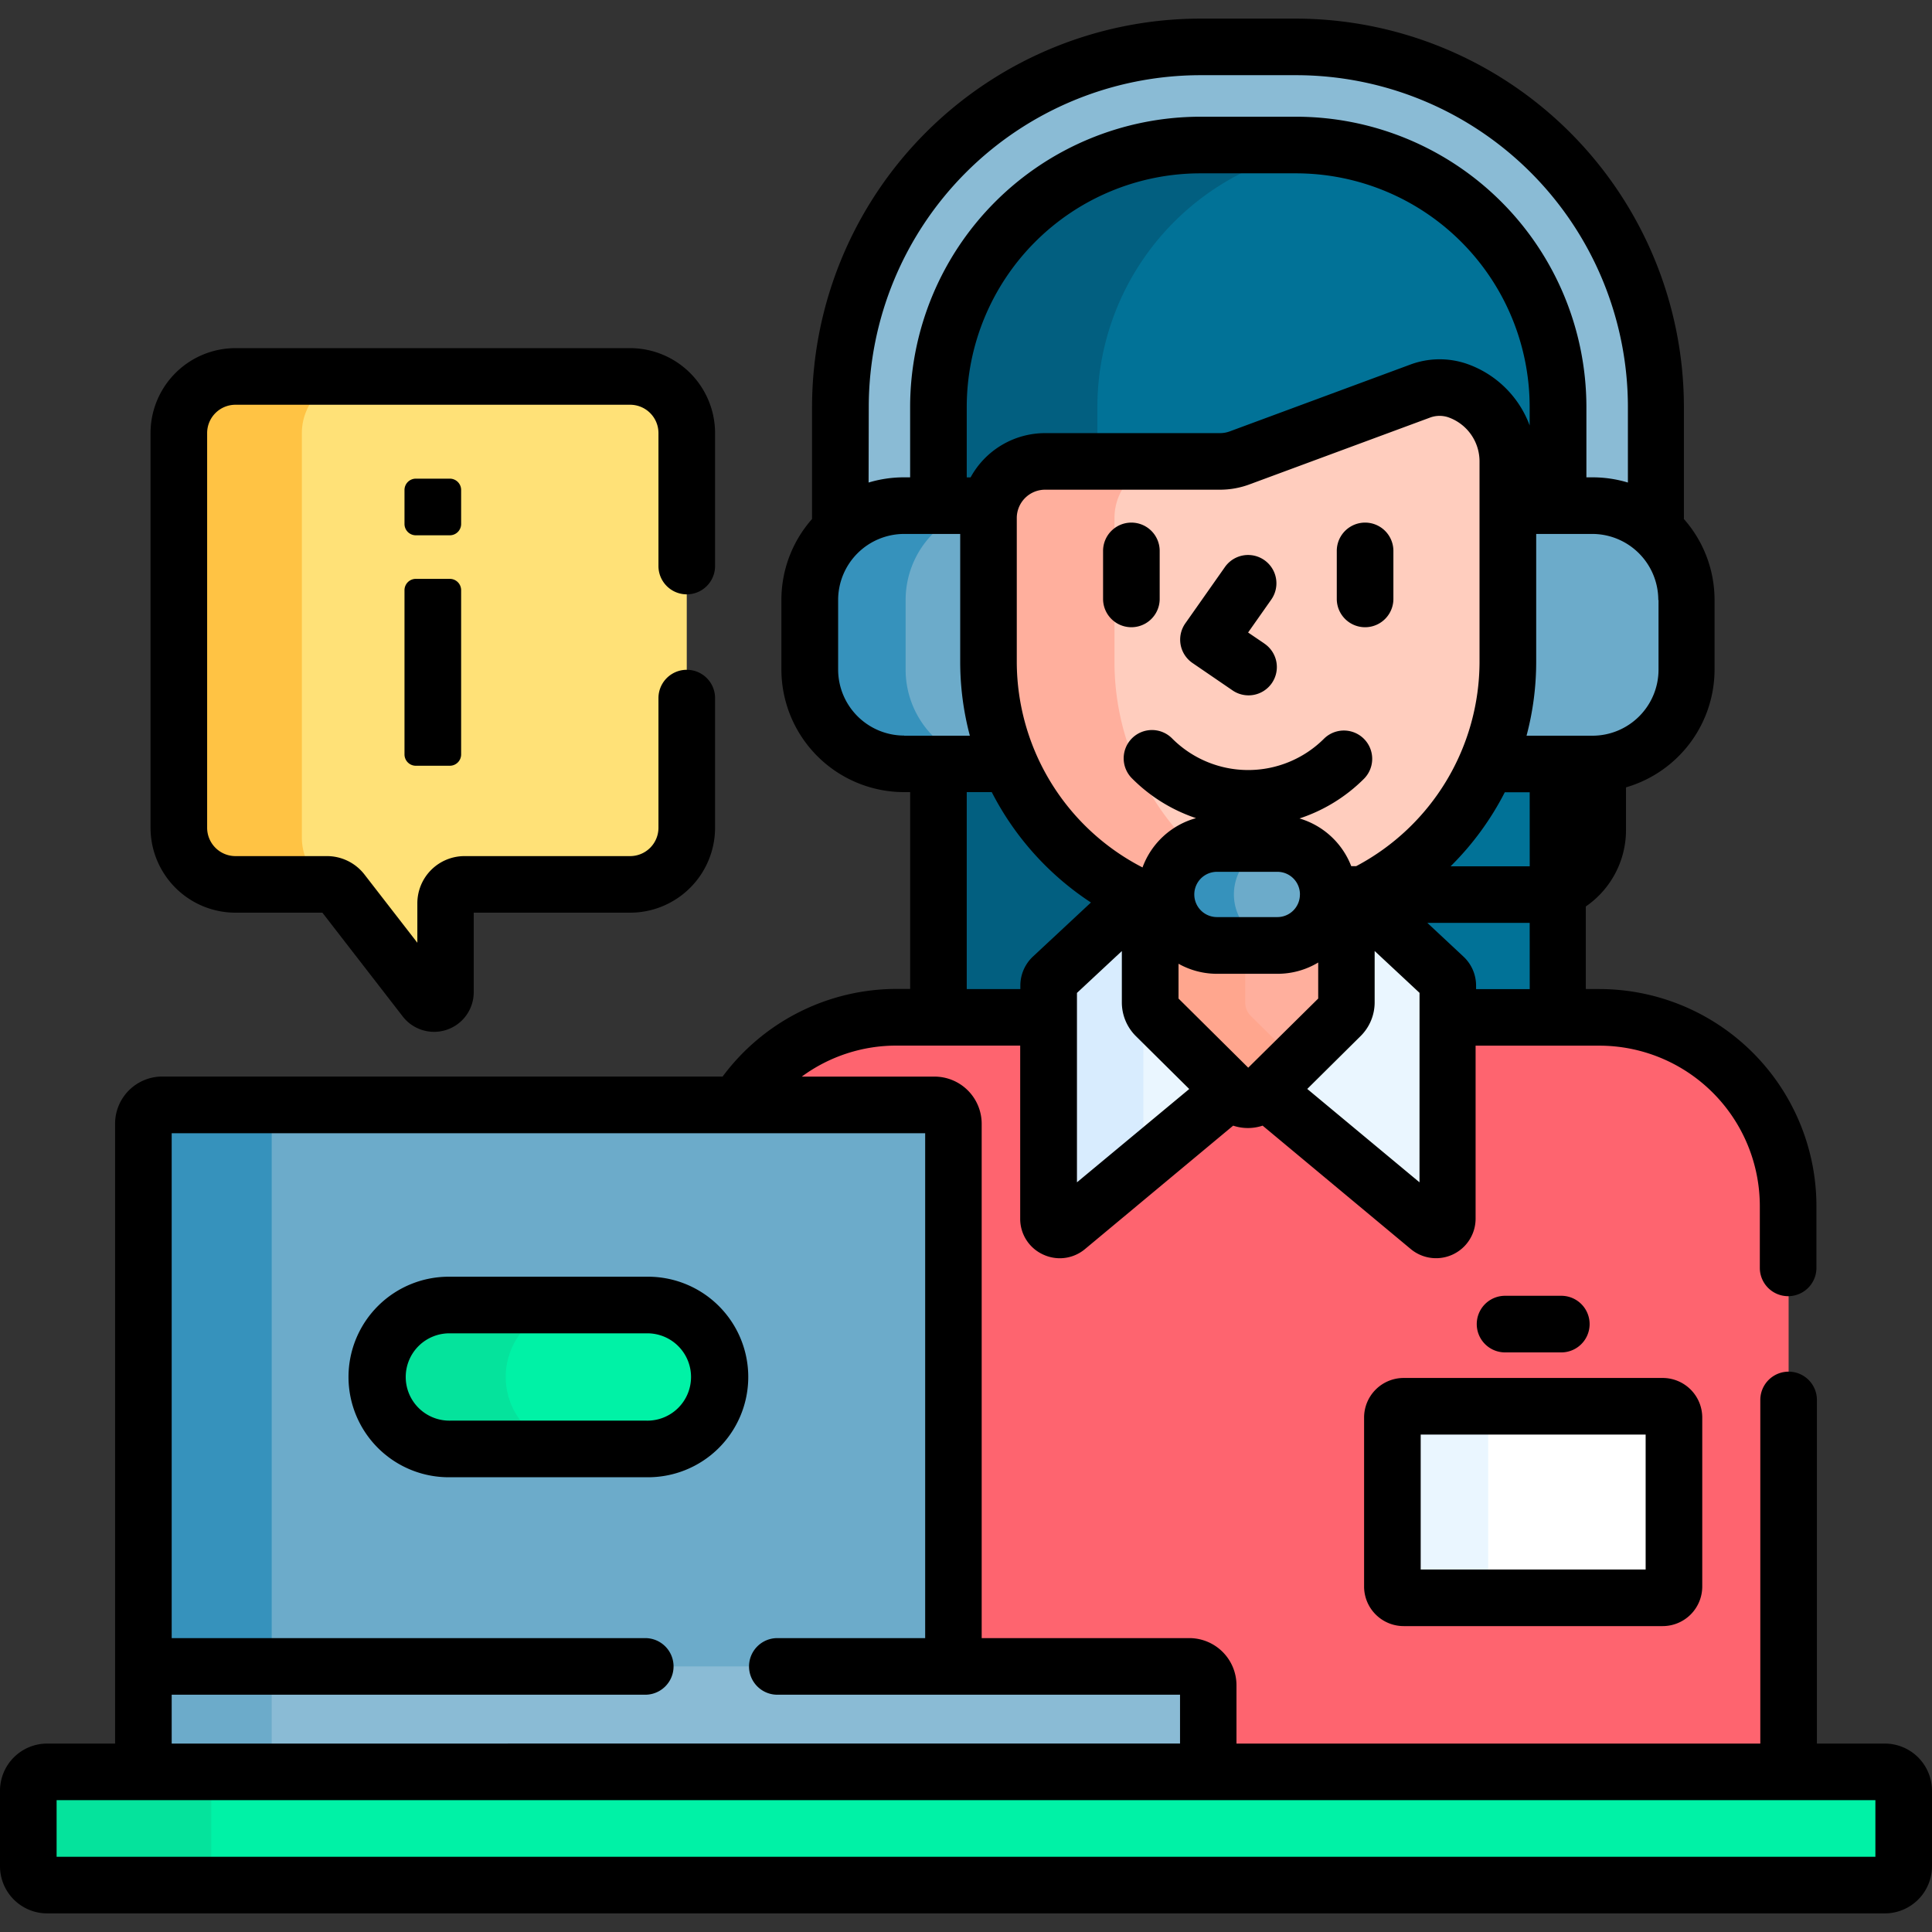 <svg xmlns="http://www.w3.org/2000/svg" xmlns:xlink="http://www.w3.org/1999/xlink" width="60" height="60" viewBox="0 0 60 60">
  <rect x="0" y="0" width="60" height="60" fill="#333333" stroke="none"/>
  <defs>
    <clipPath id="clip-path">
      <rect id="Rectángulo_35229" data-name="Rectángulo 35229" width="60" height="60" transform="translate(643 3930)" fill="#ffd41c"/>
    </clipPath>
  </defs>
  <g id="Enmascarar_grupo_281" data-name="Enmascarar grupo 281" transform="translate(-643 -3930)" clip-path="url(#clip-path)">
    <g id="operador" transform="translate(643 3930)">
      <g id="Grupo_95275" data-name="Grupo 95275">
        <path id="Trazado_122901" data-name="Trazado 122901" d="M28.076,15.7h1.068V12.636A8.141,8.141,0,0,1,37.276,4.5h2.976a8.141,8.141,0,0,1,8.132,8.132V15.7h1.069a2.919,2.919,0,0,1,1.978.769V12.636A11.179,11.179,0,0,0,40.253,1.457H37.276A11.179,11.179,0,0,0,26.1,12.636v3.836a2.919,2.919,0,0,1,1.978-.769Z" fill="#8abbd5"/>
        <g id="Grupo_95259" data-name="Grupo 95259">
          <path id="Trazado_122902" data-name="Trazado 122902" d="M48.385,31.595V12.636A8.141,8.141,0,0,0,40.253,4.5H37.276a8.141,8.141,0,0,0-8.132,8.132V31.595Z" fill="#017297"/>
        </g>
        <g id="Grupo_95260" data-name="Grupo 95260">
          <path id="Trazado_122903" data-name="Trazado 122903" d="M34.08,31.595V12.636a8.142,8.142,0,0,1,7.152-8.071,8.168,8.168,0,0,0-.98-.061H37.276a8.141,8.141,0,0,0-8.132,8.132V31.595Z" fill="#025f80"/>
        </g>
        <path id="Trazado_122904" data-name="Trazado 122904" d="M49.688,31.595H27.842a5.854,5.854,0,0,0-4.947,2.721h6.128a.586.586,0,0,1,.586.586V51.752h7.331a.586.586,0,0,1,.586.586v2.689H55.547V37.454A5.859,5.859,0,0,0,49.688,31.595Z" fill="#fe646f"/>
        <g id="Grupo_95261" data-name="Grupo 95261">
          <path id="Trazado_122905" data-name="Trazado 122905" d="M35.892,31.549a.586.586,0,0,1-.173-.416V28.017q-.185-.076-.366-.16l-2.675,2.494a.349.349,0,0,0-.111.256v7.241a.349.349,0,0,0,.573.269l5.1-4.243Z" fill="#eaf6ff"/>
          <path id="Trazado_122906" data-name="Trazado 122906" d="M42.176,27.857q-.181.084-.366.16v3.116a.586.586,0,0,1-.173.416l-2.346,2.325,5.1,4.243a.349.349,0,0,0,.573-.269V30.606a.349.349,0,0,0-.111-.256Z" fill="#eaf6ff"/>
        </g>
        <path id="Trazado_122907" data-name="Trazado 122907" d="M36.274,28.219a8.045,8.045,0,0,1-.921-.362l-2.675,2.494a.349.349,0,0,0-.111.256v7.241a.349.349,0,0,0,.573.269l2.368-1.971V30.606a.35.35,0,0,1,.111-.256l1.326-1.236a1.584,1.584,0,0,1-.671-.9Z" fill="#d8ecfe"/>
        <path id="Trazado_122908" data-name="Trazado 122908" d="M38.765,28.614a8.038,8.038,0,0,1-3.046-.6v3.116a.586.586,0,0,0,.173.416l2.46,2.438a.586.586,0,0,0,.825,0l2.46-2.438a.586.586,0,0,0,.173-.416V28.017a8.038,8.038,0,0,1-3.046.6Z" fill="#ffaf9d"/>
        <path id="Trazado_122909" data-name="Trazado 122909" d="M38.672,31.133V28.611a8.035,8.035,0,0,1-2.953-.595v3.116a.586.586,0,0,0,.173.416l2.46,2.438a.586.586,0,0,0,.825,0l1.064-1.055-1.4-1.383A.586.586,0,0,1,38.672,31.133Z" fill="#ffa68e"/>
        <g id="Grupo_95262" data-name="Grupo 95262">
          <path id="Trazado_122910" data-name="Trazado 122910" d="M30.7,20.548V16.087a1.764,1.764,0,0,1,.043-.384H28.076a2.93,2.93,0,0,0-2.93,2.93v2.162a2.93,2.93,0,0,0,2.93,2.93H31.35A8.04,8.04,0,0,1,30.7,20.548Z" fill="#6cabca"/>
          <path id="Trazado_122911" data-name="Trazado 122911" d="M49.453,15.7H46.83v4.845a8.038,8.038,0,0,1-.65,3.176h3.274a2.93,2.93,0,0,0,2.93-2.93V18.633a2.93,2.93,0,0,0-2.93-2.93Z" fill="#6cabca"/>
        </g>
        <path id="Trazado_122912" data-name="Trazado 122912" d="M28.125,20.795V18.633a2.93,2.93,0,0,1,2.613-2.912l0-.017H28.076a2.93,2.93,0,0,0-2.93,2.93v2.162a2.93,2.93,0,0,0,2.93,2.93h2.979A2.93,2.93,0,0,1,28.125,20.795Z" fill="#3692bc"/>
        <path id="Trazado_122913" data-name="Trazado 122913" d="M45.256,12.125a1.725,1.725,0,0,0-1.156.023L38.5,14.22a1.759,1.759,0,0,1-.61.109H32.457A1.758,1.758,0,0,0,30.7,16.087v4.461a8.067,8.067,0,0,0,5.575,7.671A1.579,1.579,0,0,1,37.793,26.2h1.875a1.582,1.582,0,0,1,1.513,2.046,8.069,8.069,0,0,0,5.649-7.7V14.329a2.331,2.331,0,0,0-1.574-2.2Z" fill="#ffcdbe"/>
        <path id="Trazado_122914" data-name="Trazado 122914" d="M36.211,27.781a1.581,1.581,0,0,1,.881-1.417,8.037,8.037,0,0,1-2.481-5.816V16.087a1.758,1.758,0,0,1,1.758-1.758H32.457A1.758,1.758,0,0,0,30.7,16.087v4.461a8.067,8.067,0,0,0,5.575,7.671,1.576,1.576,0,0,1-.063-.439Z" fill="#ffaf9d"/>
        <g id="Grupo_95266" data-name="Grupo 95266">
          <g id="Grupo_95265" data-name="Grupo 95265">
            <g id="Grupo_95263" data-name="Grupo 95263">
              <path id="Trazado_122915" data-name="Trazado 122915" d="M51.637,49.621H43.592a.349.349,0,0,1-.349-.349V44.022a.349.349,0,0,1,.349-.349h8.045a.349.349,0,0,1,.349.349v5.249A.35.35,0,0,1,51.637,49.621Z" fill="#fff"/>
            </g>
            <g id="Grupo_95264" data-name="Grupo 95264">
              <path id="Trazado_122916" data-name="Trazado 122916" d="M46.217,49.271V44.022a.349.349,0,0,1,.349-.349H43.592a.349.349,0,0,0-.349.349v5.249a.349.349,0,0,0,.349.349h2.975A.349.349,0,0,1,46.217,49.271Z" fill="#eaf6ff"/>
            </g>
          </g>
        </g>
        <path id="Trazado_122917" data-name="Trazado 122917" d="M29.608,51.87V34.9a.586.586,0,0,0-.586-.586H5.039a.586.586,0,0,0-.586.586V51.87Z" fill="#6cabca"/>
        <path id="Trazado_122918" data-name="Trazado 122918" d="M8.438,34.9a.586.586,0,0,1,.586-.586H5.039a.586.586,0,0,0-.586.586V51.752H8.438Z" fill="#3692bc"/>
        <g id="Grupo_95267" data-name="Grupo 95267">
          <path id="Trazado_122919" data-name="Trazado 122919" d="M20.068,45H13.993a2.235,2.235,0,1,1,0-4.469h6.075a2.235,2.235,0,1,1,0,4.469Z" fill="#00f2a6"/>
        </g>
        <g id="Grupo_95268" data-name="Grupo 95268">
          <path id="Trazado_122920" data-name="Trazado 122920" d="M15.706,42.763a2.235,2.235,0,0,1,2.235-2.235H13.993a2.235,2.235,0,1,0,0,4.469h3.947A2.235,2.235,0,0,1,15.706,42.763Z" fill="#05e39c"/>
        </g>
        <path id="Trazado_122921" data-name="Trazado 122921" d="M37.525,55.027V52.338a.586.586,0,0,0-.586-.586H4.453v3.275Z" fill="#8abbd5"/>
        <path id="Trazado_122922" data-name="Trazado 122922" d="M4.453,51.752H8.438v3.275H4.453Z" fill="#6cabca"/>
        <g id="Grupo_95269" data-name="Grupo 95269">
          <path id="Trazado_122923" data-name="Trazado 122923" d="M39.668,29.363H37.793a1.582,1.582,0,0,1,0-3.164h1.875a1.582,1.582,0,0,1,0,3.164Z" fill="#6cabca"/>
        </g>
        <g id="Grupo_95270" data-name="Grupo 95270">
          <path id="Trazado_122924" data-name="Trazado 122924" d="M38.32,27.781A1.581,1.581,0,0,1,39.785,26.2c-.039,0-.078-.006-.117-.006H37.793a1.582,1.582,0,0,0,0,3.164h1.875c.04,0,.078,0,.117-.006A1.581,1.581,0,0,1,38.32,27.781Z" fill="#3692bc"/>
        </g>
        <g id="Grupo_95274" data-name="Grupo 95274">
          <g id="Grupo_95271" data-name="Grupo 95271">
            <path id="Trazado_122925" data-name="Trazado 122925" d="M7.312,11.691H19.57a1.758,1.758,0,0,1,1.758,1.758V25.707a1.758,1.758,0,0,1-1.758,1.758H14.426a.586.586,0,0,0-.586.586V30.82a.352.352,0,0,1-.63.215l-2.589-3.343a.586.586,0,0,0-.463-.227H7.312a1.758,1.758,0,0,1-1.758-1.758V13.449A1.758,1.758,0,0,1,7.312,11.691Z" fill="#ffe177"/>
          </g>
          <g id="Grupo_95273" data-name="Grupo 95273">
            <g id="Grupo_95272" data-name="Grupo 95272">
              <path id="Trazado_122926" data-name="Trazado 122926" d="M9.375,26.016V13.449a1.758,1.758,0,0,1,1.758-1.758H7.312a1.758,1.758,0,0,0-1.758,1.758V25.707a1.758,1.758,0,0,0,1.758,1.758h2.827A1.755,1.755,0,0,1,9.375,26.016Z" fill="#ffc344"/>
            </g>
          </g>
        </g>
      </g>
      <g id="Grupo_95276" data-name="Grupo 95276">
        <path id="Trazado_122927" data-name="Trazado 122927" d="M58.535,58.543H1.465a.586.586,0,0,1-.586-.586V55.613a.586.586,0,0,1,.586-.586h57.07a.586.586,0,0,1,.586.586v2.344A.586.586,0,0,1,58.535,58.543Z" fill="#00f2a6"/>
      </g>
      <g id="Grupo_95277" data-name="Grupo 95277">
        <path id="Trazado_122928" data-name="Trazado 122928" d="M6.563,57.957V55.613a.586.586,0,0,1,.586-.586H1.465a.586.586,0,0,0-.586.586v2.344a.586.586,0,0,0,.586.586H7.148A.586.586,0,0,1,6.563,57.957Z" fill="#05e39c"/>
      </g>
      <g id="Grupo_95278" data-name="Grupo 95278">
        <path id="Trazado_122929" data-name="Trazado 122929" d="M35.136,16.23a.879.879,0,0,0-.879.879V18.6a.879.879,0,0,0,1.758,0V17.109A.879.879,0,0,0,35.136,16.23Z"/>
        <path id="Trazado_122930" data-name="Trazado 122930" d="M43.273,18.6V17.109a.879.879,0,0,0-1.758,0V18.6a.879.879,0,0,0,1.758,0Z"/>
        <path id="Trazado_122931" data-name="Trazado 122931" d="M39.261,19.982l-.5-.339.719-1.022a.879.879,0,1,0-1.438-1.012l-1.231,1.75a.879.879,0,0,0,.223,1.231l1.231.842a.879.879,0,1,0,.992-1.451Z"/>
        <path id="Trazado_122932" data-name="Trazado 122932" d="M42.363,44.022v5.249A1.23,1.23,0,0,0,43.592,50.5h8.045a1.23,1.23,0,0,0,1.228-1.228V44.022a1.23,1.23,0,0,0-1.228-1.228H43.592A1.23,1.23,0,0,0,42.363,44.022Zm1.758.53h6.986v4.19H44.121Z"/>
        <path id="Trazado_122933" data-name="Trazado 122933" d="M48.488,42a.879.879,0,1,0,0-1.758H46.741a.879.879,0,1,0,0,1.758Z"/>
        <path id="Trazado_122934" data-name="Trazado 122934" d="M20.068,39.65H13.993a3.114,3.114,0,1,0,0,6.227h6.075a3.114,3.114,0,1,0,0-6.227Zm0,4.469H13.993a1.356,1.356,0,1,1,0-2.711h6.075a1.356,1.356,0,1,1,0,2.711Z"/>
        <path id="Trazado_122935" data-name="Trazado 122935" d="M7.312,28.344h2.7l2.5,3.229a1.231,1.231,0,0,0,2.2-.753V28.344H19.57a2.64,2.64,0,0,0,2.637-2.637V21.68a.879.879,0,0,0-1.758,0v4.028a.88.88,0,0,1-.879.879H14.426a1.466,1.466,0,0,0-1.465,1.465v1.226l-1.645-2.123a1.474,1.474,0,0,0-1.158-.568H7.312a.88.88,0,0,1-.879-.879V13.449a.88.88,0,0,1,.879-.879H19.57a.88.88,0,0,1,.879.879v4.13a.879.879,0,0,0,1.758,0v-4.13a2.64,2.64,0,0,0-2.637-2.637H7.312a2.64,2.64,0,0,0-2.637,2.637V25.707a2.64,2.64,0,0,0,2.637,2.637Z"/>
        <path id="Trazado_122936" data-name="Trazado 122936" d="M12.914,23.781h1.055a.352.352,0,0,0,.352-.352v-5.1a.352.352,0,0,0-.352-.352H12.914a.352.352,0,0,0-.352.352v5.1A.352.352,0,0,0,12.914,23.781Z"/>
        <path id="Trazado_122937" data-name="Trazado 122937" d="M13.968,14.865H12.914a.352.352,0,0,0-.352.352v1.055a.352.352,0,0,0,.352.352h1.055a.352.352,0,0,0,.352-.352V15.216A.352.352,0,0,0,13.968,14.865Z"/>
        <path id="Trazado_122938" data-name="Trazado 122938" d="M58.535,54.148H56.426V43.477a.879.879,0,0,0-1.758,0V54.148H38.4v-1.81a1.466,1.466,0,0,0-1.465-1.465H30.487V34.9a1.466,1.466,0,0,0-1.465-1.465H24.9a4.95,4.95,0,0,1,2.937-.963h3.846v5.374a1.217,1.217,0,0,0,.707,1.112,1.235,1.235,0,0,0,.524.118,1.221,1.221,0,0,0,.783-.286l4.6-3.832a1.452,1.452,0,0,0,.915,0l4.6,3.832a1.228,1.228,0,0,0,2.014-.944V32.474h3.847a4.986,4.986,0,0,1,4.98,4.98v1.921a.879.879,0,0,0,1.758,0V37.454a6.746,6.746,0,0,0-6.738-6.738h-.424V28.151a2.88,2.88,0,0,0,1.248-2.372V24.452a3.815,3.815,0,0,0,2.75-3.658V18.633a3.792,3.792,0,0,0-.952-2.514V12.636A12.071,12.071,0,0,0,40.253.578H37.276A12.071,12.071,0,0,0,25.219,12.636v3.482a3.792,3.792,0,0,0-.952,2.514v2.162A3.813,3.813,0,0,0,28.076,24.6h.19v6.112h-.424a6.729,6.729,0,0,0-5.4,2.721H5.039A1.466,1.466,0,0,0,3.574,34.9V54.148H1.465A1.466,1.466,0,0,0,0,55.613v2.344a1.466,1.466,0,0,0,1.465,1.465h57.07A1.466,1.466,0,0,0,60,57.957V55.613a1.467,1.467,0,0,0-1.465-1.465ZM32.078,29.708a1.233,1.233,0,0,0-.39.9v.109H30.023V24.6H30.8a9.008,9.008,0,0,0,3.08,3.428Zm8.275-4.289a5.07,5.07,0,0,0,2.012-1.239.879.879,0,0,0-1.243-1.243,3.335,3.335,0,0,1-4.717,0,.879.879,0,1,0-1.243,1.243,5.071,5.071,0,0,0,1.981,1.228,2.471,2.471,0,0,0-1.661,1.531,7.193,7.193,0,0,1-3.905-6.391V16.087a.88.88,0,0,1,.879-.879h5.431a2.63,2.63,0,0,0,.915-.164l5.6-2.072a.848.848,0,0,1,.566-.016,1.451,1.451,0,0,1,.98,1.373v6.219A7.191,7.191,0,0,1,42.116,26.9h-.152a2.473,2.473,0,0,0-1.61-1.483Zm.017,2.362a.7.7,0,0,1-.7.7H37.793a.7.7,0,0,1,0-1.406h1.875A.7.7,0,0,1,40.371,27.781ZM45.54,11.294a2.609,2.609,0,0,0-1.746.03l-5.6,2.072a.877.877,0,0,1-.305.055H32.457a2.639,2.639,0,0,0-2.314,1.374h-.12V12.636a7.261,7.261,0,0,1,7.253-7.253h2.976a7.261,7.261,0,0,1,7.253,7.253v.577A3.205,3.205,0,0,0,45.54,11.294ZM33.446,36.718V30.836l1.394-1.3v1.6a1.474,1.474,0,0,0,.434,1.04l1.659,1.644Zm5.319-3.56L36.6,31.011V29.93a2.439,2.439,0,0,0,1.2.312h1.875a2.444,2.444,0,0,0,1.263-.35v1.119Zm5.319,3.56-3.486-2.9,1.659-1.644a1.474,1.474,0,0,0,.434-1.04v-1.6l1.394,1.3Zm3.423-6H45.841v-.109a1.233,1.233,0,0,0-.391-.9L44.327,28.66h3.179Zm0-3.814H45.049a9,9,0,0,0,1.684-2.3h.773Zm4-8.269v2.162a2.053,2.053,0,0,1-2.051,2.051H47.408a8.924,8.924,0,0,0,.3-2.3V16.582h1.744A2.053,2.053,0,0,1,51.5,18.633Zm-24.527-6a10.311,10.311,0,0,1,10.3-10.3h2.976a10.311,10.311,0,0,1,10.3,10.3v2.351a3.794,3.794,0,0,0-1.1-.162h-.189V12.636a9.021,9.021,0,0,0-9.011-9.011H37.276a9.021,9.021,0,0,0-9.011,9.011v2.188h-.19a3.794,3.794,0,0,0-1.1.162Zm1.1,10.209a2.053,2.053,0,0,1-2.051-2.051V18.633a2.053,2.053,0,0,1,2.051-2.051H29.82v3.966a8.924,8.924,0,0,0,.3,2.3H28.076ZM5.332,52.631H20.039a.879.879,0,0,0,0-1.758H5.332V35.194h23.4V50.873H24.141a.879.879,0,1,0,0,1.758H36.647v1.517H5.332Zm52.91,5.033H1.758V55.906H58.242Z"/>
      </g>
    </g>
  </g>
</svg>
